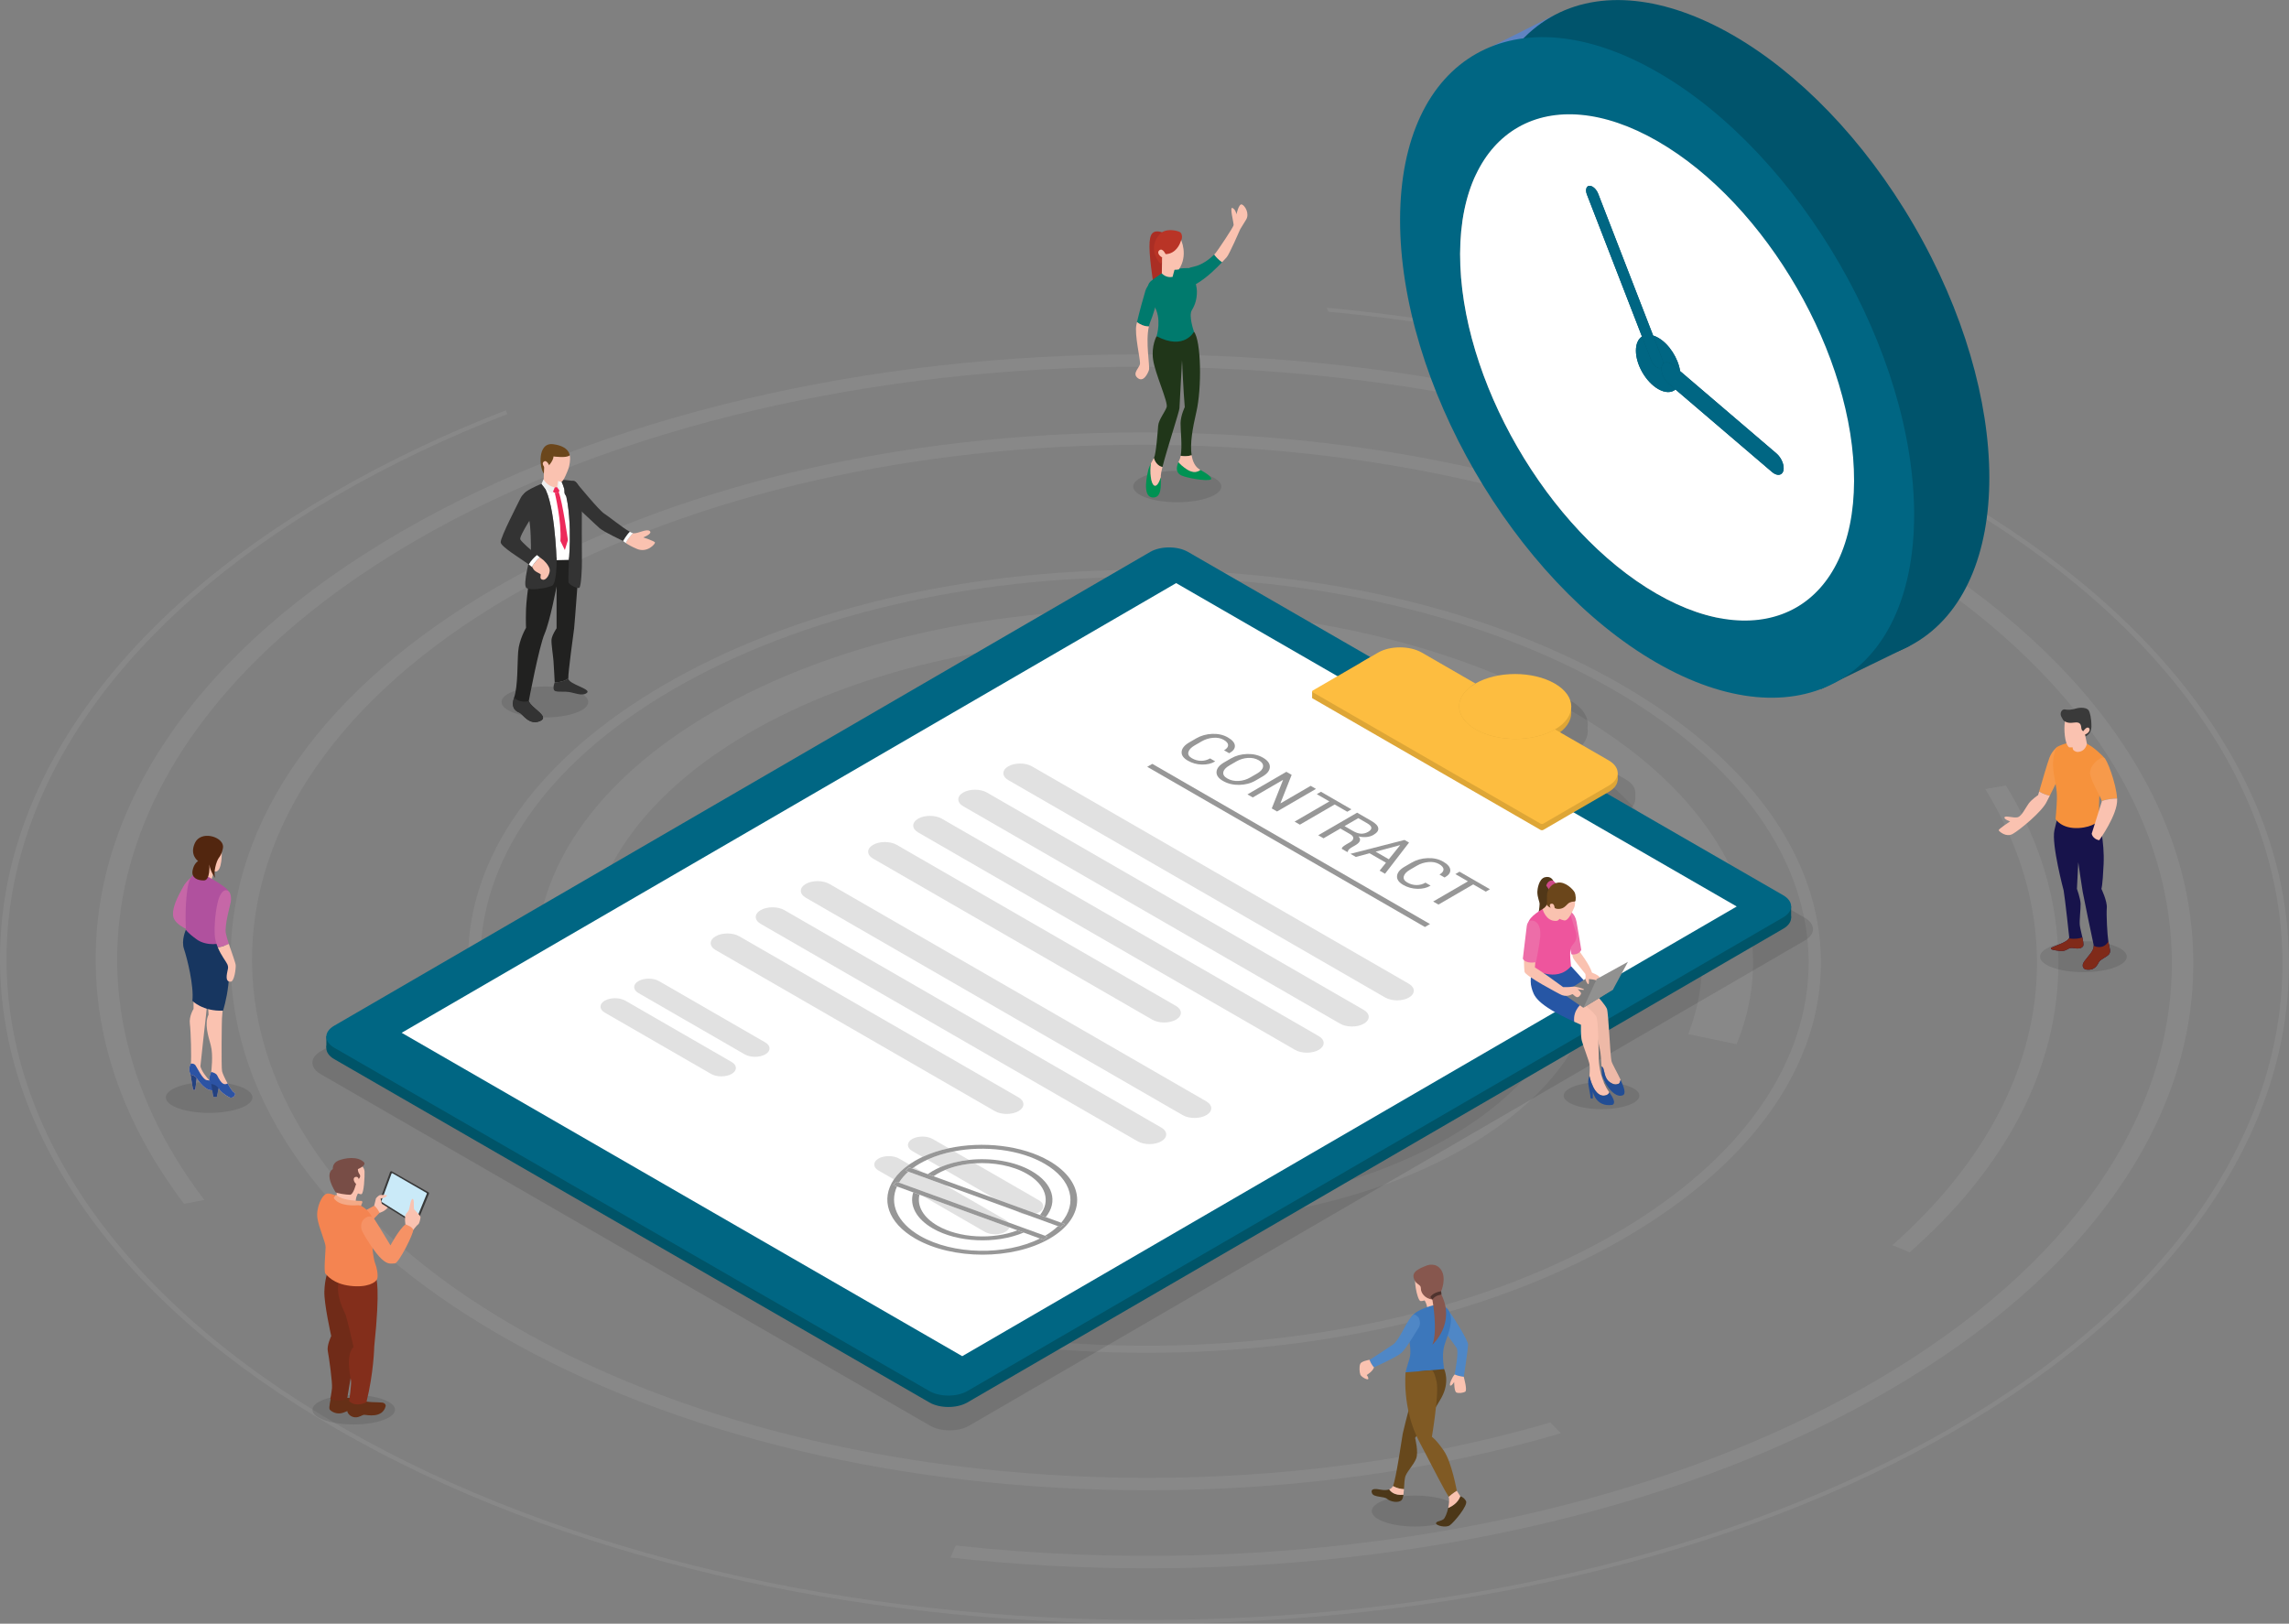 <svg width="475" height="337" viewBox="0 0 475 337" fill="none" xmlns="http://www.w3.org/2000/svg">
<rect x="0" y="0" width="475" height="337" fill="#808080" stroke="none"/>
<g clip-path="url(#clip0)">
<g opacity="0.4">
<g opacity="0.4">
<path opacity="0.4" d="M281.425 174.013C257.009 159.926 217.548 159.926 193.29 174.013C193.174 174.08 193.065 174.145 192.955 174.212C177.339 183.417 172.018 196.284 176.965 208.005C179.593 214.245 185.133 220.164 193.57 225.033C217.989 239.123 257.46 239.123 281.721 225.033C305.975 210.947 305.843 188.103 281.425 174.013Z" fill="white"/>
<path opacity="0.4" d="M292.792 167.412C262.104 149.705 212.336 149.705 181.844 167.412C181.025 167.888 180.227 168.368 179.457 168.857L181.016 169.478C181.711 169.037 182.43 168.606 183.17 168.178C212.929 150.896 261.524 150.896 291.478 168.178C321.44 185.464 321.601 213.592 291.839 230.875C262.071 248.161 213.479 248.161 183.518 230.875C172.53 224.535 165.544 216.733 162.588 208.543L160.704 208.61C163.705 217.062 170.877 225.107 182.204 231.641C212.9 249.351 262.674 249.348 293.169 231.641C323.652 213.93 323.488 185.119 292.792 167.412Z" fill="white"/>
<path opacity="0.4" d="M303.875 160.975C267.041 139.725 207.286 139.725 170.694 160.975C169.193 161.847 167.75 162.745 166.369 163.663L170.52 165.307C171.709 164.528 172.945 163.766 174.23 163.019C208.887 142.891 265.476 142.891 300.361 163.019C335.253 183.15 335.436 215.906 300.78 236.034C266.113 256.164 209.525 256.164 174.633 236.034C161.38 228.387 153.139 218.919 149.912 209.009L144.897 209.193C148.231 219.778 156.968 229.909 171.116 238.074C207.959 259.331 267.711 259.331 304.313 238.074C340.911 216.82 340.715 182.233 303.875 160.975Z" fill="white"/>
<path opacity="0.4" d="M326.544 147.809C277.124 119.298 196.97 119.298 147.869 147.809C98.762 176.327 99.023 222.723 148.443 251.237C169.241 263.238 195.479 270.187 222.555 272.086L222.294 265.89C198.027 264.004 174.578 257.674 155.908 246.902C110.633 220.782 110.395 178.274 155.383 152.147C200.362 126.027 273.797 126.027 319.072 152.147C348.405 169.073 358.84 192.866 350.325 214.632L360.363 216.73C370.18 192.779 358.882 166.469 326.544 147.809Z" fill="white"/>
<path opacity="0.4" d="M140.324 255.962C86.389 224.843 86.099 174.212 139.683 143.091C193.267 111.973 280.745 111.973 334.68 143.091C388.615 174.209 388.898 224.84 335.311 255.962C281.727 287.08 194.259 287.08 140.324 255.962ZM336.435 142.071C309.836 126.722 274.535 118.271 237.041 118.271C199.547 118.271 164.343 126.726 137.915 142.071C111.487 157.419 97.001 177.823 97.126 199.525C97.249 221.229 111.964 241.634 138.563 256.982C165.161 272.33 200.465 280.778 237.959 280.778C275.447 280.778 310.654 272.327 337.082 256.982C363.51 241.634 377.993 221.229 377.874 199.528C377.755 177.823 363.037 157.419 336.435 142.071Z" fill="white"/>
<path opacity="0.4" d="M416.26 163.022L411.964 163.762C431.081 194.906 424.676 230.138 392.692 258.433L396.283 259.914C416.489 242.145 427.275 221.319 427.149 199.522C427.075 186.896 423.346 174.595 416.26 163.022ZM364.438 118.2C329.385 99.811 284.436 89.75 236.884 89.75C186.227 89.75 138.663 101.169 102.962 121.901C67.253 142.64 47.684 170.209 47.855 199.528C48.016 228.85 67.9 256.419 103.835 277.151C139.777 297.887 187.467 309.306 238.124 309.303C268.455 309.306 297.672 305.212 323.904 297.472L321.717 295.226C252.32 315.556 165.097 308.936 106.911 275.365C34.432 233.549 34.048 165.507 106.061 123.688C175.883 83.139 288.516 81.907 361.362 119.99L364.438 118.2Z" fill="white"/>
<path opacity="0.4" d="M390.898 110.438C370.061 98.414 345.775 89.103 318.741 82.766C292.632 76.645 265.06 73.542 236.79 73.542C208.52 73.542 180.984 76.645 154.942 82.766C127.98 89.106 103.8 98.417 83.098 110.441C62.386 122.468 46.386 136.49 35.52 152.118C25.027 167.212 19.755 183.163 19.852 199.525C19.945 215.89 25.391 231.84 36.055 246.931C36.747 247.913 37.459 248.885 38.19 249.85L42.396 249.046C8.058 203.847 22.602 149.154 86.193 112.224C169.077 64.09 304.393 64.087 387.822 112.224C471.255 160.361 471.696 238.686 388.811 286.819C337.234 316.773 265.357 328.091 198.311 320.763L197.245 323.28C210.671 324.76 224.359 325.51 238.207 325.504C266.474 325.507 294.013 322.401 320.058 316.28C347.024 309.94 371.191 300.629 391.903 288.602C412.605 276.579 428.617 262.556 439.48 246.928C449.97 231.831 455.239 215.884 455.145 199.518C455.058 183.156 449.606 167.206 438.943 152.112C427.912 136.493 411.745 122.465 390.898 110.438Z" fill="white"/>
<path opacity="0.4" d="M404.885 102.314C382.144 89.193 355.652 79.033 326.151 72.12C309.697 68.261 292.702 65.503 275.334 63.862L275.646 64.689C322.628 69.191 367.745 81.904 404.006 102.826C496.423 156.148 496.913 242.908 405.104 296.223C313.288 349.545 163.399 349.545 70.982 296.223C-21.426 242.908 -21.913 156.148 69.903 102.826C80.917 96.431 92.775 90.802 105.265 85.943L104.972 85.154C92.131 90.139 80.119 95.871 69.02 102.314C46.418 115.442 28.947 130.742 17.102 147.799C5.652 164.268 -0.096 181.673 0 199.528C0.103 217.38 6.055 234.785 17.684 251.257C29.726 268.311 47.365 283.614 70.106 296.732C92.853 309.856 119.345 320.013 148.849 326.933C177.345 333.611 207.428 336.997 238.275 337C269.118 336.997 299.166 333.611 327.588 326.933C357.008 320.017 383.391 309.856 405.99 296.732C428.582 283.611 446.05 268.307 457.899 251.257C469.345 234.785 475.1 217.377 475 199.528C474.897 181.673 468.952 164.268 457.316 147.799C445.274 130.739 427.635 115.439 404.885 102.314Z" fill="white"/>
</g>
</g>
<path opacity="0.1" d="M374.544 190.501L336.947 168.809L337.449 168.516C338.67 167.808 339.295 166.881 339.34 165.948L339.349 165.938V164.448H339.346C339.32 163.489 338.68 162.533 337.42 161.806L327.092 155.846C328.931 154.439 329.71 152.714 329.43 151.037C329.762 149.052 328.606 146.995 325.968 145.47C321.298 142.776 313.752 142.776 309.111 145.47L297.714 138.895C295.15 137.417 290.97 137.417 288.422 138.895L286.767 139.857L283.582 141.707L286.767 139.857L248.014 117.502C245.792 116.218 242.162 116.218 239.953 117.502L66.48 218.243C64.267 219.527 64.28 221.625 66.505 222.913L193.032 295.911C195.258 297.192 198.884 297.196 201.096 295.911L374.573 195.167C376.779 193.887 376.766 191.785 374.544 190.501ZM274.394 147.137C274.394 147.14 274.39 147.143 274.39 147.146C274.39 147.143 274.394 147.14 274.394 147.137Z" fill="black"/>
<path d="M67.723 215.07V217.419L71.745 220.016L74.338 215.565L72.383 213.966L67.723 215.07Z" fill="#005468"/>
<path d="M371.685 188.1V190.475L360.396 197.604L362.499 189.941L371.685 188.1Z" fill="#005468"/>
<path d="M370.051 188.18L332.226 166.357L325.52 170.251L360.676 190.533L197.415 285.346L79.24 217.168L242.5 122.355L277.656 142.641L284.361 138.746L246.539 116.923C244.368 115.671 240.826 115.671 238.668 116.923L69.33 215.263C67.172 216.515 67.185 218.565 69.356 219.82L192.868 291.081C195.039 292.333 198.581 292.333 200.739 291.081L370.077 192.741C372.232 191.486 372.222 189.432 370.051 188.18Z" fill="#005468"/>
<path d="M370.077 190.375L200.736 288.715C198.578 289.97 195.035 289.967 192.865 288.715L69.356 217.454C67.185 216.199 67.169 214.152 69.33 212.897L238.671 114.557C240.829 113.302 244.372 113.302 246.539 114.557L284.365 136.378L277.659 140.272L272.403 143.323C272.242 143.416 272.246 143.564 272.403 143.658L319.678 170.936C319.839 171.03 320.1 171.03 320.261 170.936L325.52 167.885L332.226 163.991L370.051 185.815C372.219 187.073 372.232 189.123 370.077 190.375Z" fill="#006683"/>
<path d="M360.396 188.142L244.065 121.023L83.349 214.355L199.679 281.474L360.396 188.142Z" fill="white"/>
<path d="M333.81 159.109L322.683 152.688C318.155 155.318 310.786 155.318 306.229 152.688C301.672 150.059 301.646 145.795 306.174 143.165L295.047 136.745C292.545 135.3 288.464 135.3 285.978 136.745L284.361 137.684L277.656 141.579L272.4 144.63C272.242 144.723 272.242 144.874 272.403 144.968L319.678 172.243C319.839 172.336 320.1 172.336 320.261 172.243L325.517 169.192L332.223 165.298L333.839 164.358C336.326 162.916 336.313 160.554 333.81 159.109Z" fill="#DEA636"/>
<path d="M322.628 143.165C318.071 140.536 310.702 140.536 306.174 143.165C301.646 145.795 301.672 150.059 306.229 152.688C310.786 155.318 318.155 155.318 322.683 152.688C327.211 150.059 327.189 145.795 322.628 143.165Z" fill="#DEA636"/>
<path d="M322.628 141.865C318.071 139.236 310.702 139.236 306.174 141.865C301.646 144.494 301.672 148.759 306.229 151.388C310.786 154.018 318.155 154.018 322.683 151.388C327.211 148.759 327.189 144.494 322.628 141.865Z" fill="#FDBD40"/>
<path d="M272.284 144.784V143.516L273.959 143.413L273.615 144.923L273.122 145.083L272.284 144.784Z" fill="#DEA636"/>
<path d="M335.694 161.845V160.39L334.396 160.528L333.597 162.466L333.385 163.94L335.694 161.845Z" fill="#DEA636"/>
<path d="M333.81 157.809L322.683 151.388C318.155 154.017 310.786 154.017 306.229 151.388C301.672 148.759 301.646 144.494 306.174 141.865L295.047 135.444C292.545 133.999 288.464 133.999 285.978 135.444L284.361 136.384L277.656 140.278L272.4 143.329C272.242 143.423 272.242 143.574 272.403 143.667L319.678 170.943C319.839 171.036 320.1 171.036 320.261 170.943L325.517 167.892L332.223 163.998L333.839 163.058C336.326 161.616 336.313 159.251 333.81 157.809Z" fill="#FDBD40"/>
<path d="M254.79 153.046C253.873 152.515 252.797 152.273 251.57 152.315C250.343 152.36 249.232 152.669 248.237 153.245L246.8 154.079C245.805 154.655 245.277 155.298 245.206 156.01C245.138 156.721 245.563 157.339 246.481 157.87C247.386 158.391 248.369 158.662 249.435 158.684C250.494 158.703 251.399 158.491 252.143 158.041L252.162 158.015L251.106 157.406C250.53 157.741 249.911 157.909 249.248 157.905C248.584 157.902 247.95 157.725 247.338 157.374C246.723 157.02 246.481 156.595 246.607 156.1C246.732 155.604 247.164 155.144 247.898 154.716L249.344 153.876C250.072 153.454 250.865 153.203 251.721 153.129C252.578 153.055 253.312 153.194 253.927 153.548C254.539 153.898 254.845 154.269 254.852 154.652C254.858 155.038 254.578 155.392 254.011 155.72L255.067 156.328L255.112 156.315C255.93 155.858 256.311 155.331 256.253 154.735C256.198 154.14 255.711 153.577 254.79 153.046Z" fill="#979797"/>
<path d="M254.677 161.565C254.036 161.195 253.763 160.763 253.856 160.268C253.946 159.772 254.368 159.309 255.112 158.874L256.561 158.034C257.299 157.606 258.097 157.361 258.951 157.307C259.804 157.252 260.552 157.41 261.192 157.78C261.869 158.169 262.171 158.62 262.101 159.125C262.03 159.634 261.624 160.1 260.886 160.528L259.437 161.368C258.687 161.803 257.875 162.044 257.006 162.086C256.133 162.131 255.357 161.957 254.677 161.565ZM262.091 157.258C261.144 156.711 260.043 156.457 258.796 156.493C257.55 156.531 256.432 156.834 255.45 157.407L254.014 158.24C253.028 158.813 252.507 159.46 252.449 160.181C252.394 160.902 252.838 161.536 253.785 162.083C254.767 162.649 255.895 162.923 257.157 162.9C258.426 162.878 259.553 162.578 260.539 162.006L261.975 161.172C262.964 160.599 263.476 159.946 263.511 159.209C263.547 158.475 263.073 157.825 262.091 157.258Z" fill="#979797"/>
<path d="M273.083 163.734L271.982 163.1L265.763 166.714L265.714 166.701L268.037 160.821L266.935 160.187L258.861 164.876L259.963 165.51L266.194 161.893L266.243 161.906L263.908 167.789L265.009 168.423L273.083 163.734Z" fill="#979797"/>
<path d="M280.435 167.976L274.116 164.329L273.257 164.828L275.862 166.334L268.648 170.525L269.746 171.159L276.963 166.968L279.575 168.475L280.435 167.976Z" fill="#979797"/>
<path d="M279.013 171.458L281.863 169.804L283.705 170.866C284.265 171.191 284.558 171.5 284.575 171.799C284.591 172.098 284.372 172.378 283.918 172.642C283.438 172.922 282.945 173.051 282.436 173.028C281.93 173.006 281.364 172.816 280.742 172.459L279.013 171.458ZM284.565 170.367L281.621 168.671L273.554 173.357L274.652 173.991L278.149 171.96L280.191 173.138C280.623 173.389 280.835 173.662 280.826 173.965C280.816 174.267 280.594 174.544 280.156 174.799L279.418 175.227C279.158 175.378 278.929 175.536 278.726 175.7C278.523 175.864 278.43 176.028 278.449 176.182L279.583 176.836L279.715 176.758C279.702 176.607 279.769 176.456 279.914 176.308C280.056 176.16 280.256 176.012 280.507 175.867L281.267 175.426C281.744 175.149 282.046 174.86 282.175 174.56C282.304 174.261 282.214 173.939 281.914 173.598C282.513 173.733 283.074 173.775 283.599 173.72C284.124 173.669 284.594 173.521 285.006 173.283C285.753 172.848 286.088 172.385 286.011 171.886C285.937 171.384 285.454 170.879 284.565 170.367Z" fill="#979797"/>
<path d="M285.463 176.759L290.504 175.41L290.536 175.429L288.198 178.339L285.463 176.759ZM292.397 174.876L291.454 174.332L280.236 177.209L281.357 177.856L284.207 177.093L287.611 179.056L286.291 180.701L287.412 181.348L292.397 174.876Z" fill="#979797"/>
<path d="M299.489 178.834C298.572 178.303 297.496 178.062 296.269 178.104C295.042 178.149 293.931 178.458 292.935 179.034L291.499 179.868C290.504 180.444 289.976 181.087 289.905 181.799C289.837 182.51 290.262 183.128 291.18 183.659C292.085 184.18 293.068 184.45 294.134 184.473C295.193 184.492 296.098 184.28 296.842 183.829L296.861 183.804L295.805 183.195C295.229 183.53 294.61 183.697 293.947 183.694C293.283 183.691 292.649 183.514 292.037 183.163C291.422 182.809 291.18 182.384 291.306 181.889C291.431 181.393 291.863 180.933 292.597 180.505L294.043 179.665C294.771 179.243 295.564 178.992 296.42 178.918C297.277 178.844 298.011 178.982 298.626 179.336C299.238 179.687 299.544 180.057 299.551 180.44C299.557 180.827 299.277 181.181 298.71 181.509L299.766 182.117L299.811 182.104C300.629 181.647 301.01 181.119 300.952 180.524C300.897 179.929 300.41 179.365 299.489 178.834Z" fill="#979797"/>
<path d="M309.186 184.563L302.867 180.917L302.007 181.419L304.616 182.922L297.398 187.112L298.5 187.746L305.714 183.556L308.326 185.062L309.186 184.563Z" fill="#979797"/>
<path d="M292.359 204.179L214.153 159.058C212.794 158.272 210.575 158.272 209.223 159.058C207.873 159.843 207.88 161.127 209.239 161.912L287.444 207.034C288.803 207.819 291.022 207.819 292.375 207.034C293.728 206.248 293.718 204.964 292.359 204.179Z" fill="#E1E1E1"/>
<path d="M283.006 209.611L204.8 164.49C203.441 163.705 201.222 163.705 199.869 164.49C198.52 165.275 198.526 166.559 199.886 167.341L278.091 212.463C279.45 213.248 281.669 213.248 283.018 212.463C284.374 211.681 284.365 210.397 283.006 209.611Z" fill="#E1E1E1"/>
<path d="M273.654 215.041L195.448 169.92C194.089 169.134 191.87 169.134 190.518 169.92C189.165 170.705 189.175 171.989 190.534 172.774L268.739 217.895C270.098 218.681 272.317 218.681 273.67 217.895C275.019 217.11 275.013 215.826 273.654 215.041Z" fill="#E1E1E1"/>
<path d="M244.024 208.775L186.095 175.352C184.736 174.567 182.517 174.567 181.165 175.352C179.815 176.137 179.822 177.422 181.181 178.207L239.109 211.629C240.468 212.415 242.687 212.415 244.04 211.629C245.393 210.844 245.383 209.56 244.024 208.775Z" fill="#E1E1E1"/>
<path d="M250.33 228.587L172.125 183.465C170.766 182.68 168.547 182.68 167.194 183.465C165.845 184.251 165.851 185.535 167.21 186.32L245.416 231.441C246.775 232.227 248.994 232.227 250.346 231.441C251.696 230.656 251.689 229.372 250.33 228.587Z" fill="#E1E1E1"/>
<path d="M240.977 234.019L162.772 188.898C161.413 188.113 159.194 188.113 157.841 188.898C156.492 189.683 156.498 190.967 157.857 191.753L236.063 236.871C237.422 237.656 239.641 237.656 240.993 236.871C242.343 236.089 242.336 234.805 240.977 234.019Z" fill="#E1E1E1"/>
<path d="M211.348 227.753L153.42 194.331C152.061 193.545 149.842 193.545 148.489 194.331C147.14 195.116 147.146 196.4 148.505 197.185L206.434 230.608C207.793 231.393 210.012 231.393 211.364 230.608C212.717 229.819 212.707 228.538 211.348 227.753Z" fill="#E1E1E1"/>
<path d="M158.804 216.351L136.756 203.632C135.574 202.949 133.645 202.949 132.473 203.632C131.301 204.314 131.307 205.431 132.486 206.11L154.534 218.829C155.716 219.511 157.645 219.511 158.82 218.829C159.993 218.15 159.986 217.033 158.804 216.351Z" fill="#E1E1E1"/>
<path d="M151.819 220.409L129.771 207.69C128.589 207.008 126.66 207.008 125.487 207.69C124.312 208.372 124.321 209.489 125.5 210.168L147.548 222.887C148.73 223.569 150.659 223.569 151.835 222.887C153.007 222.205 153.001 221.091 151.819 220.409Z" fill="#E1E1E1"/>
<path d="M212.968 252.09L210.836 251.315L211.338 251.604C211.799 251.872 212.372 252.032 212.968 252.09ZM196.884 238.322L193.564 236.407C192.382 235.725 190.453 235.725 189.28 236.407C188.108 237.09 188.111 238.206 189.293 238.885L191.432 240.118C193.103 239.336 194.945 238.737 196.884 238.322ZM201.074 240.739L197.982 238.956C196.008 239.336 194.124 239.915 192.427 240.694L195.119 242.249C196.92 241.473 198.958 240.971 201.074 240.739ZM215.609 249.126L202.304 241.45C200.118 241.592 197.982 242.052 196.124 242.828L206.362 248.734L215.01 251.881C215.229 251.807 215.438 251.714 215.625 251.608C216.797 250.922 216.791 249.809 215.609 249.126Z" fill="#E1E1E1"/>
<path d="M209.467 254.742L191.303 248.132L204.356 255.663C205.538 256.345 207.464 256.345 208.639 255.663C209.084 255.402 209.361 255.08 209.467 254.742ZM188.688 241.679L186.578 240.462C185.396 239.78 183.467 239.78 182.295 240.462C181.119 241.145 181.126 242.261 182.308 242.941L185.499 244.781C186.253 243.678 187.316 242.628 188.688 241.679ZM191.599 243.359L189.683 242.252C189.554 242.342 189.432 242.432 189.309 242.522L191.599 243.359ZM208.623 253.181L196.076 245.943L188.498 243.185C187.699 243.89 187.065 244.64 186.588 245.412L186.82 245.547L209.254 253.712C209.106 253.519 208.897 253.339 208.623 253.181Z" fill="#E1E1E1"/>
<path d="M296.748 191.785L239.122 158.539L238.066 159.151L295.692 192.4L296.748 191.785Z" fill="#979797"/>
<path d="M197.982 238.956C204.346 237.733 211.66 238.586 216.739 241.515C222.478 244.827 223.644 249.802 220.217 253.777L220.922 254.034L220.98 254.066L220.484 254.353L220.117 254.694L219.544 254.485C218.806 255.196 217.918 255.865 216.864 256.48L217.331 256.651L216.587 257.336L215.808 257.053C208.642 260.629 197.754 260.448 190.923 256.506C186.118 253.732 184.52 249.792 186.14 246.252L185.348 245.963L186.092 245.28L186.562 245.451C186.572 245.438 186.578 245.425 186.588 245.409C187.064 244.637 187.699 243.887 188.498 243.182L187.931 242.976L188.672 242.291L189.309 242.522C189.432 242.432 189.554 242.339 189.683 242.252C190.043 241.998 190.43 241.753 190.839 241.515C191.348 241.219 191.876 240.945 192.427 240.694C194.124 239.915 196.008 239.336 197.982 238.956ZM217.721 240.942C212.082 237.688 203.879 236.816 196.884 238.319C194.948 238.734 193.103 239.336 191.432 240.115C190.884 240.369 190.356 240.646 189.85 240.939C189.441 241.177 189.055 241.422 188.691 241.673C187.319 242.622 186.256 243.671 185.502 244.778C182.707 248.885 184.192 253.754 189.94 257.072C197.65 261.52 210.156 261.52 217.815 257.072C225.47 252.631 225.431 245.393 217.721 240.942Z" fill="#979797"/>
<path d="M212.427 255.82L211.142 255.354C205.992 257.343 199.03 256.973 194.559 254.395C191.603 252.689 190.234 250.314 190.804 247.948L189.513 247.479C188.656 250.211 190.157 252.992 193.574 254.964C198.669 257.903 206.685 258.25 212.427 255.82Z" fill="#979797"/>
<path d="M214.086 243.056C210.546 241.016 205.638 240.244 201.074 240.739C198.962 240.971 196.92 241.473 195.123 242.249C194.559 242.49 194.021 242.76 193.512 243.056C193.165 243.259 192.833 243.472 192.521 243.694L193.715 244.128C193.967 243.954 194.227 243.787 194.501 243.626C195.013 243.33 195.554 243.063 196.124 242.825C197.983 242.049 200.118 241.592 202.305 241.447C206.147 241.196 210.15 241.924 213.1 243.626C217.042 245.902 218.089 249.284 215.815 252.174L217.01 252.609C219.625 249.393 218.488 245.596 214.086 243.056Z" fill="#979797"/>
<path d="M217.331 256.651L216.864 256.48L212.829 255.013L212.343 254.836L209.251 253.709L186.82 245.544L186.562 245.451L186.092 245.28L185.348 245.963L186.14 246.252L189.515 247.482L190.804 247.948L191.303 248.132L209.467 254.742L211.142 255.354L212.427 255.82L215.808 257.053L216.588 257.336L217.331 256.651Z" fill="#979797"/>
<path d="M220.977 254.067L220.923 254.034L220.217 253.777L217.01 252.609L215.815 252.174L215.006 251.881L206.359 248.734L193.712 244.128L192.517 243.694L191.599 243.359L189.309 242.526L188.668 242.294L187.928 242.976L188.498 243.182L196.076 245.943L210.839 251.315L212.968 252.091L219.544 254.485L220.117 254.694L220.485 254.353L220.977 254.067Z" fill="#979797"/>
<g opacity="0.1">
<g opacity="0.1">
<g opacity="0.1">
<path opacity="0.1" d="M398.999 153.029L312.024 102.849C308.516 100.824 302.79 100.824 299.306 102.849L298.256 103.457C294.771 105.481 294.79 108.793 298.297 110.817L385.272 160.998C388.78 163.022 394.506 163.022 397.99 160.998L399.04 160.39C402.525 158.365 402.506 155.054 398.999 153.029Z" fill="black"/>
</g>
</g>
</g>
<path d="M377.929 142.994L396.254 134.07V114.49L380.123 121.097L375.968 138.086L377.929 142.994Z" fill="#00546C"/>
<path d="M309.643 9.594L322.429 3.196L338.123 7.705L329.662 15.641L316.319 18.605L309.643 9.594Z" fill="#5F83C2"/>
<path d="M397.254 133.531C418.049 121.456 417.995 82.584 397.134 46.707C376.272 10.831 342.504 -8.463 321.709 3.612C300.914 15.687 300.968 54.559 321.829 90.435C342.691 126.311 376.459 145.606 397.254 133.531Z" fill="#00546C"/>
<path d="M343.74 123.198C321.164 110.174 302.922 78.599 302.996 52.675C303.07 26.751 321.431 16.294 344.007 29.322C366.583 42.347 384.825 73.919 384.751 99.843C384.673 125.767 366.313 136.223 343.74 123.198ZM344.046 15.017C314.59 -1.979 290.633 11.666 290.536 45.488C290.439 79.313 314.243 120.511 343.698 137.504C373.153 154.5 397.111 140.854 397.208 107.033C397.305 73.208 373.501 32.01 344.046 15.017Z" fill="#006683"/>
<path d="M340.732 69.848L329.312 40.381C328.945 39.438 329.17 38.62 329.808 38.566C330.017 38.546 330.246 38.614 330.475 38.746C330.938 39.013 331.389 39.55 331.634 40.184L343.048 69.639C343.392 69.745 343.75 69.899 344.12 70.115C346.371 71.415 348.242 74.344 348.652 77.028L368.648 94.121C369.692 95.015 370.339 96.609 370.084 97.664C369.865 98.565 369.057 98.794 368.175 98.285C368.023 98.198 367.872 98.089 367.717 97.96L347.692 80.845C346.842 81.559 345.54 81.579 344.088 80.742C341.534 79.268 339.47 75.696 339.476 72.76C339.483 71.354 339.956 70.353 340.732 69.848ZM344.004 29.322C321.428 16.298 303.067 26.754 302.993 52.675C302.919 78.599 321.161 110.171 343.737 123.199C366.313 136.223 384.674 125.767 384.748 99.843C384.822 73.922 366.58 42.347 344.004 29.322Z" fill="white"/>
<path d="M340.732 69.848C339.959 70.353 339.482 71.354 339.479 72.754C339.469 75.689 341.537 79.261 344.091 80.736C345.543 81.572 346.841 81.553 347.695 80.838L346.268 79.619C345.292 78.782 344.664 77.334 344.796 76.288C344.706 76.349 344.597 76.388 344.474 76.4C344.265 76.42 344.036 76.352 343.808 76.22C343.344 75.953 342.893 75.415 342.648 74.781L340.732 69.848ZM344.12 70.112C343.75 69.899 343.392 69.742 343.047 69.635L344.964 74.585C345.089 74.907 345.144 75.213 345.141 75.48C345.508 75.107 346.104 75.091 346.738 75.457C346.89 75.544 347.041 75.654 347.196 75.782L348.651 77.025C348.242 74.341 346.371 71.412 344.12 70.112Z" fill="#006683"/>
<path d="M330.471 38.742C330.246 38.611 330.014 38.546 329.804 38.562C329.167 38.617 328.945 39.434 329.308 40.377L340.729 69.845L342.642 74.782C342.886 75.416 343.337 75.953 343.801 76.22C344.027 76.352 344.258 76.416 344.468 76.4C344.59 76.391 344.696 76.352 344.79 76.288C344.799 76.214 344.812 76.143 344.828 76.075C344.89 75.821 344.996 75.622 345.141 75.477C345.147 75.21 345.089 74.904 344.964 74.582L343.048 69.632L331.634 40.178C331.386 39.547 330.935 39.01 330.471 38.742Z" fill="#006683"/>
<path d="M346.738 75.457C346.104 75.091 345.508 75.107 345.141 75.48C344.999 75.625 344.89 75.824 344.829 76.079C344.812 76.146 344.8 76.217 344.79 76.291C344.658 77.34 345.286 78.788 346.262 79.622L347.688 80.842L367.714 97.957C367.865 98.089 368.02 98.195 368.171 98.282C369.054 98.791 369.862 98.562 370.081 97.661C370.335 96.605 369.691 95.012 368.645 94.118L348.648 77.025L347.193 75.783C347.041 75.654 346.89 75.544 346.738 75.457Z" fill="#006683"/>
<path opacity="0.1" d="M43.401 230.978C48.365 230.978 52.389 229.543 52.389 227.772C52.389 226.002 48.365 224.567 43.401 224.567C38.437 224.567 34.412 226.002 34.412 227.772C34.412 229.543 38.437 230.978 43.401 230.978Z" fill="black"/>
<path d="M43.671 174.718C44.812 174.959 45.932 174.985 46.006 176.588C46.08 178.191 45.861 181.592 44.28 180.769C42.699 179.945 41.337 178.941 41.266 177.122C41.192 175.304 42.519 174.477 43.671 174.718Z" fill="#FAC2B0"/>
<path d="M43.771 182.982L44.737 179.719L41.79 178.831L41.066 182.982H43.771Z" fill="#FAC2B0"/>
<path d="M40.557 181.834C40.096 181.47 38.525 183.034 38.042 184.003C37.555 184.972 35.71 187.833 35.919 190.024C36.129 192.216 40.212 193.439 40.212 193.439L41.365 191.341L40.557 181.834Z" fill="#C667A7"/>
<path d="M47.539 227.718C46.638 227.254 45.62 226.427 45.343 225.809L44.973 227.654H44.293L43.833 224.976C43.833 224.976 43.002 224.084 43.833 222.488V222.485C43.833 222.485 44.293 218.977 43.739 216.949C43.185 214.919 42.386 212.489 43.279 210.583L43.095 207.722L46.232 209.293C46.203 209.386 46.087 211.227 46.058 211.411C46.026 211.594 45.894 221.471 46.081 222.334C46.177 222.781 46.68 223.875 47.227 224.863C47.733 225.777 48.277 226.601 48.573 226.733C49.192 227.01 48.441 228.178 47.539 227.718Z" fill="#FAC2B0"/>
<path d="M43.468 226.212C42.154 225.896 40.821 223.772 40.821 223.772L40.531 226.212H40.061L39.536 223.013C38.93 221.7 39.613 220.757 39.613 220.757C39.742 219.498 39.613 214.149 39.404 212.524C39.194 210.899 40.164 209.402 40.164 209.402V207.017L43.024 206.728C43.024 206.728 42.917 209.508 42.763 210.583C42.608 211.658 41.59 221.317 41.59 221.317C41.822 222.266 42.689 223.389 43.465 224.255C44.106 224.966 44.689 225.507 44.808 225.636C45.069 225.922 44.782 226.524 43.468 226.212Z" fill="#FAC2B0"/>
<path d="M43.468 226.212C42.154 225.896 40.821 223.772 40.821 223.772C40.821 223.772 40.576 223.264 39.536 223.013C38.93 221.7 39.613 220.757 39.613 220.757C39.613 220.757 40.215 220.638 40.563 221.101C40.908 221.568 42.012 224.007 42.885 224.175C43.066 224.21 43.265 224.236 43.468 224.252C44.109 224.963 44.692 225.504 44.811 225.632C45.069 225.922 44.782 226.524 43.468 226.212Z" fill="#2C53A4"/>
<path d="M40.818 223.772L40.528 226.212H40.058L39.533 223.012C40.573 223.263 40.818 223.772 40.818 223.772Z" fill="#234180"/>
<path d="M47.539 227.718C46.637 227.254 45.62 226.427 45.343 225.809L44.972 227.653H44.293L43.832 224.976C43.832 224.976 43.001 224.084 43.832 222.488C44.235 222.571 44.84 222.755 45.082 223.222C45.397 223.83 45.951 225.03 46.711 225.03C46.892 225.03 47.066 224.963 47.223 224.86C47.729 225.774 48.273 226.598 48.57 226.73C49.191 227.01 48.441 228.178 47.539 227.718Z" fill="#2C53A4"/>
<path d="M45.346 225.809L44.976 227.653H44.296L43.836 224.976C43.836 224.979 44.786 225.079 45.346 225.809Z" fill="#234180"/>
<path d="M38.579 192.963C38.579 192.963 37.562 195.148 38.183 196.97C38.805 198.791 40.276 204.607 39.919 207.716C39.919 207.716 42.038 209.936 46.289 209.759C46.289 209.759 49.275 200.446 46.019 195.399L38.579 192.963Z" fill="#173660"/>
<path d="M42.564 181.692C43.623 182.095 46.747 184.038 47.217 184.689C47.688 185.335 46.837 187.997 46.525 189.407C46.212 190.816 45.871 194.817 46.019 195.399C46.167 195.982 42.853 196.452 40.818 194.974C38.783 193.497 38.58 192.963 38.58 192.963C38.58 192.963 38.358 189.384 38.737 185.741C39.117 182.098 39.746 180.621 42.564 181.692Z" fill="#B0519E"/>
<path d="M47.874 187.254C47.713 188.061 46.583 192.052 46.859 193.665C46.95 194.196 47.198 195.013 47.491 195.901C46.422 196.426 45.665 196.58 45.188 196.609C44.847 195.782 44.589 194.859 44.55 193.874C44.434 190.829 45.014 187.344 45.52 186.169C46.029 184.994 46.644 184.534 47.307 184.878C47.903 185.191 48.035 186.446 47.874 187.254Z" fill="#C667A7"/>
<path d="M47.864 203.748C47.088 203.77 46.927 203.194 47.088 202.132C47.249 201.073 47.481 200.909 47.182 200.149C46.975 199.634 45.9 198.337 45.185 196.612C45.665 196.583 46.418 196.429 47.487 195.904C48.087 197.726 48.882 199.831 48.911 200.314C48.959 201.025 48.637 203.725 47.864 203.748Z" fill="#FAC2B0"/>
<path d="M46.28 175.564C46.351 176.121 45.994 177.322 45.44 178.01C44.883 178.702 44.193 181.238 44.689 182.242C44.689 182.242 43.639 180.981 43.443 179.407C43.443 179.407 43.684 182.738 42.303 182.738C40.921 182.738 39.691 182.181 39.958 180.682C40.229 179.182 41.114 178.715 41.114 178.715C41.114 178.715 39.253 177.454 40.467 174.918C41.684 172.385 46.026 173.556 46.28 175.564Z" fill="#52260F"/>
<path opacity="0.1" d="M432.34 201.771C437.311 201.771 441.341 200.333 441.341 198.559C441.341 196.785 437.311 195.347 432.34 195.347C427.369 195.347 423.338 196.785 423.338 198.559C423.338 200.333 427.369 201.771 432.34 201.771Z" fill="black"/>
<path d="M427.516 197.368C428.956 197.526 429.075 196.57 430.196 196.77C431.313 196.972 431.954 196.85 432.273 196.371C432.424 196.139 432.305 195.395 432.125 194.559C431.928 193.645 431.658 192.624 431.593 192.058C431.471 190.98 431.793 188.663 431.751 187.546C431.709 186.429 430.991 184.472 430.991 184.472L431.271 178.963C431.271 178.963 431.99 183.954 432.189 185.087C432.386 186.22 434.151 194.736 434.431 195.975C434.453 196.081 434.466 196.187 434.473 196.29C434.502 197.388 433.394 198.321 432.553 199.489C431.635 200.767 432.753 201.208 432.753 201.208C434.791 201.565 435.271 200.168 435.574 199.65C435.874 199.132 436.949 198.733 437.548 198.173C438.147 197.613 437.787 196.815 437.548 195.614C437.539 195.556 437.526 195.495 437.516 195.424C437.287 194.002 437.075 189.834 437.191 188.463C437.31 187.025 436.067 184.469 436.067 184.469C436.067 184.469 436.311 184.109 436.53 179.355C436.749 174.602 435.574 170.299 435.574 170.299C429.481 172.307 427.146 169.488 427.146 169.488C427.146 169.488 426.956 169.41 426.318 172.333C425.68 175.255 428.238 184.826 428.238 184.826C428.556 186.703 429.397 194.572 429.397 194.572C429.391 194.633 429.368 194.697 429.336 194.758C428.866 195.643 426.015 196.429 425.68 196.728C425.317 197.046 426.077 197.207 427.516 197.368Z" fill="#17134B"/>
<path d="M427.516 197.368C428.956 197.526 429.075 196.57 430.196 196.77C431.313 196.973 431.954 196.85 432.273 196.371C432.424 196.139 432.305 195.396 432.125 194.559C431.532 194.765 430.556 194.971 429.336 194.762C428.866 195.647 426.015 196.432 425.68 196.731C425.317 197.047 426.077 197.208 427.516 197.368Z" fill="#802A19"/>
<path d="M432.75 201.201C434.788 201.559 435.268 200.162 435.571 199.644C435.871 199.126 436.946 198.726 437.545 198.166C438.144 197.606 437.784 196.808 437.545 195.608C437.536 195.55 437.523 195.489 437.513 195.418C437.201 195.946 436.644 196.525 435.71 196.56C435.207 196.58 434.798 196.461 434.47 196.284C434.499 197.381 433.391 198.314 432.55 199.483C431.632 200.764 432.75 201.201 432.75 201.201Z" fill="#802A19"/>
<path d="M423.149 164.294C424.058 164.822 424.827 165.05 425.362 165.15C426.322 163.257 428.106 159.64 428.399 158.346C428.802 156.563 428.589 155.366 426.773 155.125C426.773 155.125 425.816 155.9 425.301 157.226C424.895 158.275 423.649 162.553 423.149 164.294Z" fill="#F79A4B"/>
<path d="M414.763 172.333C414.872 172.578 416.279 173.843 417.651 173.09C419.023 172.333 423.828 168.426 424.753 166.334C424.753 166.334 424.997 165.864 425.361 165.147C424.827 165.047 424.057 164.818 423.149 164.291C423.017 164.751 422.933 165.031 422.933 165.031C422.933 165.031 421.629 165.887 420.975 166.778C420.324 167.67 419.535 169.417 418.676 169.623C417.819 169.829 416.17 169.211 415.967 169.623C415.761 170.032 417.133 170.479 417.133 170.479C417.133 170.479 414.65 172.092 414.763 172.333Z" fill="#FAC2B0"/>
<path d="M431.967 153.914C430.66 153.486 427.017 154.754 426.772 155.125C426.528 155.495 425.838 157.377 426.08 159.653C426.325 161.928 426.908 163.676 426.84 165.79C426.772 167.905 426.556 169.974 426.556 169.974C426.556 169.974 427.729 172.069 431.391 171.854C434.44 171.673 435.568 170.299 435.568 170.299C435.568 170.299 435.445 164.487 436.041 161.481C436.637 158.475 437.184 157.664 436.238 156.811C435.291 155.961 434.028 154.587 431.967 153.914Z" fill="#F6923C"/>
<path d="M433.745 160.76C434.047 162.382 435.928 165.372 436.137 166.25C437.255 165.858 438.427 165.745 439.329 165.732C439.145 162.53 437.116 157.281 436.588 157.229C435.554 157.126 433.429 159.07 433.745 160.76Z" fill="#F79A4B"/>
<path d="M434.06 173.025C434.06 173.025 434.196 174.106 435.616 174.399C435.616 174.399 439.452 169.098 439.339 165.922C439.336 165.861 439.332 165.796 439.329 165.732C438.427 165.745 437.258 165.858 436.138 166.25C436.147 166.286 436.154 166.321 436.157 166.35L434.06 173.025Z" fill="#FAC2B0"/>
<path d="M433.483 147.532C433.12 146.782 431.619 146.795 430.801 147.053C429.986 147.31 429.116 147.378 428.521 147.246C427.925 147.117 427.352 147.899 427.741 148.726C428.131 149.553 428.572 150.004 429.31 149.821C430.047 149.64 430.566 153.097 431.564 153.097C432.562 153.097 433.999 152.579 433.999 150.741C434.002 148.907 433.667 147.909 433.483 147.532Z" fill="#3A3A3A"/>
<path d="M430.785 148.495C429.307 148.495 428.611 148.923 428.46 150.04C428.308 151.156 428.37 154.323 429.365 155.108C429.365 155.108 432.112 155.469 432.595 152.875C433.078 150.281 432.898 148.617 430.634 148.453L430.785 148.495Z" fill="#FAC2B0"/>
<path d="M432.337 151.726C432.337 151.726 431.954 151.764 431.89 150.995C431.825 150.226 431.5 149.824 430.489 149.965C429.477 150.107 428.778 150.03 428.273 149.524C427.767 149.019 428.144 147.983 429.687 147.918C431.229 147.854 432.759 148.099 433.12 149.473C433.484 150.844 433.474 151.436 432.978 151.723C432.485 152.012 432.337 151.726 432.337 151.726Z" fill="#3A3A3A"/>
<path d="M432.676 152.424L433.065 154.371C433.065 154.371 432.795 156.064 431.059 156.064C431.059 156.064 430.109 155.929 430.109 155.266L429.825 153.425L432.676 152.424Z" fill="#FAC2B0"/>
<path d="M432.337 151.726C432.337 151.726 433.071 150.619 433.509 151.134C433.947 151.649 433.039 152.524 432.401 152.447L432.337 151.726Z" fill="#FAC2B0"/>
<path opacity="0.1" d="M293.666 316.831C298.638 316.831 302.668 315.392 302.668 313.619C302.668 311.845 298.638 310.407 293.666 310.407C288.695 310.407 284.665 311.845 284.665 313.619C284.665 315.392 288.695 316.831 293.666 316.831Z" fill="black"/>
<path d="M302.291 279.797C302.761 280.569 301.924 284.898 301.849 285.271C302.471 285.555 303.199 285.693 303.766 285.757C303.853 285.184 304.632 279.958 304.651 279.089C304.674 278.168 301.463 273.17 301.102 272.704C300.742 272.234 300.155 272.234 299.743 272.704C299.276 273.235 298.722 274.426 298.954 275.04C299.186 275.655 301.801 278.989 302.291 279.797Z" fill="#4F87C6"/>
<path d="M300.951 287.569C301.247 287.717 301.759 286.826 301.759 286.826C301.759 286.826 301.759 288.757 302.194 288.992C302.632 289.224 303.566 289.121 304.055 288.844C304.545 288.567 303.756 285.806 303.756 285.806C303.756 285.806 303.759 285.79 303.762 285.754C303.195 285.69 302.468 285.552 301.846 285.268C301.843 285.284 301.843 285.294 301.843 285.294C301.311 285.893 300.654 287.421 300.951 287.569Z" fill="#FAC2B0"/>
<path d="M295.66 263.486C294.652 263.856 292.99 263.573 293.927 268.047C293.927 268.047 294.333 269.955 294.777 270.026C295.219 270.097 296.352 269.778 297.006 268.842C297.66 267.905 295.66 263.486 295.66 263.486Z" fill="#FAC2B0"/>
<path d="M296.256 271.722C296.256 271.722 295.972 269.913 295.248 269.54L298.211 268.443L298.584 271.088L296.256 271.722Z" fill="#FAC2B0"/>
<path d="M297.686 270.879C296.587 271.059 294.372 271.857 293.412 272.713C292.452 273.573 291.853 275.307 292.233 277.122C292.613 278.938 292.871 280.814 292.472 282.03C292.072 283.247 291.673 284.824 291.673 284.824C291.673 284.824 296.784 286.658 299.679 284.145C299.679 284.145 299.141 281.351 299.679 279.417C300.217 277.483 301.557 274.866 300.938 272.671C300.32 270.48 297.686 270.879 297.686 270.879Z" fill="#3C77BB"/>
<path d="M284.188 282.224C284.62 283.369 285.125 283.788 285.125 283.788C285.125 283.788 289.718 281.734 290.778 280.814C291.837 279.897 293.892 276.305 294.391 275.565C294.89 274.825 294.594 273.605 294.253 273.312C293.56 272.71 293.386 272.53 292.452 273.859C291.518 275.188 290.201 278.281 289.103 279.037C288.005 279.797 284.272 282.211 284.272 282.211C284.272 282.211 284.24 282.217 284.188 282.224Z" fill="#4F87C6"/>
<path d="M282.291 285.303C282.471 285.783 283.83 286.52 283.93 286.201C284.03 285.883 283.611 285.384 283.611 285.384C283.611 285.384 284.89 284.624 285.128 283.788C285.128 283.788 284.623 283.369 284.191 282.223C283.856 282.285 282.536 282.542 282.291 283.028C282.011 283.588 282.111 284.827 282.291 285.303Z" fill="#FAC2B0"/>
<path d="M289.05 308.431C289.958 308.917 290.764 309.055 291.34 309.071C291.411 308.006 291.446 306.867 291.675 306.31C292.113 305.232 293.295 304.112 293.859 302.753C294.422 301.395 293.649 298.447 293.649 298.447C293.649 298.447 297.231 293.488 299.102 290.118C300.976 286.749 299.678 284.151 299.678 284.151L294.416 284.618C294.416 284.618 291.279 296.484 291.092 297.543C290.905 298.602 289.688 307.011 289.079 308.373C289.07 308.389 289.063 308.411 289.05 308.431Z" fill="#67481C"/>
<path d="M284.726 309.959C285.103 310.803 287.209 310.523 287.866 311.102C288.523 311.684 290.208 312.019 290.865 311.334C291.052 311.141 291.161 310.738 291.235 310.236C289.361 310.413 288.575 309.573 288.292 309.119C287.467 309.438 286.34 309.135 285.808 309.071C285.052 308.978 284.353 309.119 284.726 309.959Z" fill="#4C3718"/>
<path d="M288.288 309.119C288.571 309.573 289.357 310.413 291.231 310.236C291.283 309.882 291.315 309.483 291.341 309.071C290.764 309.055 289.959 308.917 289.051 308.431C288.877 308.785 288.603 308.997 288.288 309.119Z" fill="#FAC2B0"/>
<path d="M297.998 316.158C297.959 316.605 300.017 317.172 300.877 316.563C301.737 315.955 304.703 312.399 304.217 311.536C303.727 310.674 303.038 310.555 303.038 310.555C302.523 311.935 301.289 312.656 300.52 312.985C300.278 314.069 299.859 315.118 299.502 315.347C298.813 315.794 298.04 315.71 297.998 316.158Z" fill="#4C3718"/>
<path d="M294.423 299.023C297.917 305.763 299.907 309.58 300.519 310.474C300.558 310.532 300.59 310.597 300.616 310.677C301.469 309.918 302.307 309.412 302.307 309.412C302.307 309.412 301.25 303.449 299.585 301.054C297.92 298.66 297.138 298.212 297.138 298.212C297.138 298.212 298.651 289.236 298.12 286.803C297.592 284.367 297.138 284.409 297.138 284.409L291.675 284.827C291.675 284.827 290.928 292.281 294.423 299.023Z" fill="#805A24"/>
<path d="M300.519 312.985C301.289 312.656 302.523 311.936 303.038 310.555L302.307 309.412C302.307 309.412 301.469 309.918 300.616 310.677C300.793 311.182 300.716 312.096 300.519 312.985Z" fill="#FAC2B0"/>
<path d="M293.395 265.359C293.824 266.698 294.88 266.495 294.851 267.406C294.822 268.317 295.682 269.524 297.237 269.727C297.237 269.727 298.416 276.192 297.241 279.086C297.357 278.986 302.081 274.693 299.115 268.7L299.06 267.995C299.06 267.995 300.184 265.424 299.115 263.657C298.043 261.89 296.113 262.64 296.113 262.64C294.181 263.39 292.967 264.021 293.395 265.359Z" fill="#87574E"/>
<path d="M296.816 269.215L297.234 269.727C297.856 268.78 299.112 268.7 299.112 268.7L299.057 267.995C297.231 268.282 296.816 269.215 296.816 269.215Z" fill="#4F332E"/>
<path opacity="0.1" d="M113.072 148.91C118.043 148.91 122.073 147.472 122.073 145.698C122.073 143.924 118.043 142.486 113.072 142.486C108.1 142.486 104.07 143.924 104.07 145.698C104.07 147.472 108.1 148.91 113.072 148.91Z" fill="black"/>
<path d="M119.139 130.427C119.023 131.348 117.87 139.606 117.931 140.816C116.756 141.685 115.11 141.621 115.11 141.621C115.11 141.621 114.936 138.222 114.849 137.102C114.762 135.979 114.389 133.678 114.444 132.78C114.501 131.882 115.5 130.398 115.5 130.398V121.709C115.5 121.709 114.157 128.876 113.004 131.554C111.851 134.228 109.725 145.512 109.725 145.512C110.266 147.031 114.25 148.759 112.018 149.67C109.787 150.584 108.473 148.228 107.857 147.945C107.242 147.661 105.89 147.163 106.692 144.762C107.493 142.358 107.336 137.749 107.529 135.242C107.722 132.735 109.159 130.305 109.159 130.305C109.159 130.305 109.081 129.014 109.159 126.43C109.236 123.849 110.431 115.684 110.431 115.684H120.263C120.263 115.684 119.255 129.503 119.139 130.427Z" fill="#212120"/>
<path d="M112.022 149.666C109.79 150.58 108.476 148.225 107.861 147.941C107.246 147.658 105.893 147.159 106.695 144.758C106.695 144.758 107.69 146.017 109.732 145.508C110.267 147.024 114.254 148.756 112.022 149.666Z" fill="#333333"/>
<path d="M121.819 143.777C120.923 144.581 119.255 143.806 118.131 143.635C117.007 143.462 116.202 143.664 115.32 143.462C114.434 143.262 115.11 141.621 115.11 141.621C115.11 141.621 116.759 141.685 117.932 140.816C117.989 142.023 122.711 142.972 121.819 143.777Z" fill="#333333"/>
<path d="M118.064 116.199L115.503 116.263C115.503 116.263 115.104 102.743 112.383 100.397C113.101 100.091 113.706 99.859 113.951 99.766C114.431 99.582 115.365 99.54 116.331 99.576C119.104 104.867 118.064 116.199 118.064 116.199Z" fill="white"/>
<path d="M109.729 117.151C107.919 115.842 103.899 113.444 103.899 112.533C103.899 111.381 107.519 104.442 107.967 103.496C108.415 102.556 109.403 101.542 110.676 102.202C111.703 102.733 112.173 104.172 111.523 105.404C111.239 105.939 107.664 111.262 107.967 111.944C108.192 112.443 110.173 114.178 111.423 115.201C110.927 115.623 110.199 116.318 109.729 117.151Z" fill="#333333"/>
<path d="M129.323 112.279C129.323 112.279 125.342 110.432 124.441 109.637C123.542 108.842 118.173 103.834 117.378 102.833C116.582 101.832 117.713 100.419 117.713 100.419C118.254 99.904 119.036 99.56 119.442 100.007C119.845 100.455 124.289 105.913 125.394 106.605C126.305 107.178 129.194 109.534 130.708 110.38C130.003 111.046 129.323 112.279 129.323 112.279Z" fill="#333333"/>
<path d="M135.921 112.613C135.947 112.919 134.301 114.821 132.169 113.923C131.042 113.45 130.311 113.016 129.873 112.713C130.098 112.04 131.007 111.02 131.338 110.666C131.38 110.679 131.419 110.685 131.454 110.689C132.404 110.766 134.227 109.662 134.846 110.228C135.461 110.792 133.483 111.538 133.483 111.538C133.483 111.538 135.896 112.304 135.921 112.613Z" fill="#FAC2B0"/>
<path d="M131.339 110.666C131.011 111.02 130.099 112.041 129.874 112.713C129.532 112.482 129.368 112.324 129.329 112.288L129.323 112.279C129.323 112.279 130.003 111.046 130.708 110.38C130.962 110.525 131.178 110.625 131.339 110.666Z" fill="white"/>
<path d="M114.575 121.554C113.606 122.027 110.16 122.655 109.258 122.04C108.353 121.425 110.121 115.381 110.163 114.499C110.208 113.617 110.163 109.038 109.754 107.683C109.345 106.328 108.269 103.361 108.743 102.479C109.058 101.89 110.946 101.005 112.382 100.4C115.104 102.746 115.503 116.266 115.503 116.266C115.503 116.266 115.545 121.081 114.575 121.554Z" fill="#333333"/>
<path d="M120.196 122.005C119.764 122.22 118.022 121.338 117.958 120.82C117.893 120.305 118.064 116.196 118.064 116.196C118.064 116.196 119.104 104.867 116.334 99.573C117.735 99.621 119.201 99.83 119.442 100.004C119.851 100.3 120.798 101.697 120.753 103.654C120.711 105.61 120.737 115.484 120.756 116.604C120.776 117.724 120.624 121.789 120.196 122.005Z" fill="#333333"/>
<path d="M115.606 101.114L116.215 101.993C116.215 101.993 116.292 100.506 115.912 99.476L115.606 101.114Z" fill="#EFEFEF"/>
<path d="M115.132 102.299C115.132 102.299 116.578 108.307 116.289 112.279L117.216 114.162L117.85 112.111C117.85 112.111 116.733 104.127 115.954 102.186L115.132 102.299Z" fill="#ED2A5B"/>
<path d="M116.266 93.258C117.39 93.38 118.073 93.767 118.25 94.607C118.424 95.447 118.144 96.641 118.022 97.078C117.899 97.516 116.933 99.972 116.495 100.007C116.057 100.042 113.655 98.974 113.619 97.429C113.584 95.888 113.619 93.641 114.076 93.503C114.531 93.361 116.266 93.258 116.266 93.258Z" fill="#FAC2B0"/>
<path d="M113.742 96.805C113.742 96.805 114.859 95.595 114.859 94.732C114.859 94.732 117.626 95.131 118.222 94.494C118.222 94.494 118.154 92.621 114.792 92.196C111.429 91.771 111.932 97.246 112.879 98.321L113.742 96.805Z" fill="#6B461B"/>
<path d="M112.946 96.383L112.789 100.007C112.789 100.007 112.863 101.806 115.555 101.481L116.109 98.234L112.946 96.383Z" fill="#FAC2B0"/>
<path d="M114.051 96.766C114.051 96.766 113.475 95.27 112.821 95.836C112.164 96.403 113.462 97.568 113.874 97.6L114.051 96.766Z" fill="#FAC2B0"/>
<path d="M112.792 99.476L112.383 100.397C112.383 100.397 113.22 101.896 114.605 102.373L115.136 101.169C115.133 101.166 113.471 100.86 112.792 99.476Z" fill="#EFEFEF"/>
<path d="M115.133 101.166L115.606 101.114L116.089 101.813L115.957 102.189L115.133 102.299L114.74 102.061L115.133 101.166Z" fill="#ED2A5B"/>
<path d="M112.636 120.325C111.815 120.183 112.321 119.337 112.173 119.169C112.025 119.005 110.801 118.606 110.591 117.924C110.572 117.859 110.501 117.776 110.385 117.67C110.385 117.67 110.952 116.598 112.025 115.684C112.189 115.813 112.311 115.903 112.382 115.948C112.901 116.276 113.886 117.312 114.054 118.136C114.215 118.957 113.458 120.466 112.636 120.325Z" fill="#FAC2B0"/>
<path d="M112.022 115.684C110.953 116.598 110.383 117.669 110.383 117.669H110.379C110.228 117.528 110.003 117.354 109.726 117.151C110.196 116.318 110.924 115.622 111.423 115.204C111.655 115.391 111.858 115.555 112.022 115.684Z" fill="white"/>
<path opacity="0.1" d="M332.342 230.205C336.683 230.205 340.203 228.95 340.203 227.402C340.203 225.854 336.683 224.599 332.342 224.599C328 224.599 324.48 225.854 324.48 227.402C324.48 228.95 328 230.205 332.342 230.205Z" fill="black"/>
<path d="M336.309 224.129C336.2 224.538 336.068 224.869 335.913 224.924C335.482 225.069 335.066 225.291 334.042 224.589C333.018 223.888 332.954 222.385 332.747 221.825C332.644 221.548 332.483 221.39 332.348 221.3C332.277 220.019 332.158 218.439 331.997 217.821C331.707 216.717 330.796 211.297 330.796 211.297L327.572 208.198L331.543 206.808C331.543 206.808 333.111 208.575 333.453 209.353C333.791 210.132 334.129 219.086 334.406 220.225C334.545 220.814 335.562 222.529 336.309 224.129Z" fill="#EEB9A7"/>
<path d="M336.802 227.296C335.446 227.972 333.414 225.986 332.428 223.147C332.428 223.147 332.4 222.317 332.342 221.297C332.48 221.387 332.638 221.548 332.741 221.821C332.95 222.381 333.015 223.884 334.036 224.586C335.06 225.288 335.475 225.065 335.907 224.921C336.061 224.869 336.197 224.534 336.303 224.126C336.992 225.6 337.449 226.971 336.802 227.296Z" fill="#224D94"/>
<path d="M317.972 200.97C317.972 200.97 317.344 203.409 317.827 205.015C318.313 206.618 318.552 208.385 326.848 212.144C326.848 212.144 326.201 208.446 331.772 206.972C331.772 206.972 326.932 201.491 326.014 200.538L317.972 200.97Z" fill="#2656A5"/>
<path d="M333.94 226.691C333.853 227.138 333.312 227.306 333.312 227.306C330.787 228.139 329.837 223.302 329.837 223.302C329.837 223.302 329.972 221.622 329.837 220.856C329.698 220.09 328.507 216.991 328.252 216.012C327.998 215.037 328.075 212.691 328.075 212.691L326.671 212.06C326.362 209.534 328.349 208.195 328.349 208.195C328.349 208.195 330.755 210.052 331.244 210.95C331.734 211.848 331.714 219.079 331.776 220.154C331.837 221.226 332.201 224.312 333.94 226.691Z" fill="#FAC2B0"/>
<path d="M334.567 229.32C331.105 229.829 330.538 226.546 330.538 226.546V227.972C330.187 228.107 330.03 227.856 330.03 227.856C330.107 227.309 329.559 225.355 329.579 224.535C329.595 223.714 329.836 223.305 329.836 223.305C329.836 223.305 330.786 228.142 333.311 227.309C333.311 227.309 333.856 227.141 333.939 226.694C333.946 226.704 333.955 226.713 333.962 226.723C335.723 229.105 334.567 229.32 334.567 229.32Z" fill="#224D94"/>
<path d="M324.442 206.325L328.477 209.112C328.526 209.145 328.587 209.148 328.635 209.116L334.706 205.395C334.793 205.34 334.799 205.215 334.712 205.154L330.596 202.251C330.548 202.215 330.484 202.215 330.435 202.248L324.445 206.084C324.361 206.142 324.358 206.267 324.442 206.325Z" fill="#7D7D7D"/>
<path d="M322.301 182.773C322.301 182.773 321.875 181.74 320.59 182.072C319.305 182.403 319.022 184.611 319.022 185.1C319.019 186.31 319.489 187.067 319.489 187.652C319.489 188.238 319.225 189.815 319.225 189.815C319.225 189.815 320.552 190.224 321.608 189.738C322.668 189.249 322.301 182.773 322.301 182.773Z" fill="#513718"/>
<path d="M327.698 197.381C327.698 197.381 329.934 200.284 330.355 201.868C330.355 201.868 331.792 202.412 331.908 202.791C332.024 203.171 331.991 203.715 331.991 203.715C331.811 203.747 331.248 203.519 331.083 203.419C330.919 203.319 329.715 203.171 329.715 203.223C329.715 203.271 329.798 204.246 329.599 204.262C329.402 204.278 328.971 203.387 329.006 203.158C329.038 202.926 329.054 202.267 328.958 202.103C328.858 201.938 326.439 199.084 326.388 198.688C326.336 198.292 326.136 197.632 326.136 197.632L327.698 197.381Z" fill="#FAC2B0"/>
<path d="M325.508 188.966C325.508 188.966 326.797 189.374 327.154 191.318C327.512 193.262 328.136 197.143 328.136 197.143C328.136 197.143 327.692 198.296 326.091 198.073C326.091 198.073 324.958 192.834 324.716 191.399C324.471 189.96 324.752 188.702 325.508 188.966Z" fill="#ED6DA8"/>
<path d="M320.103 188.682C320.103 188.682 317.308 190.192 317.14 191.569C316.97 192.947 318.216 198.534 317.971 200.97C317.971 200.97 322.902 204.179 326.016 200.535C326.016 200.535 325.601 197.365 326.016 196.59C326.432 195.817 327.569 195.174 326.989 193.342C326.412 191.511 325.749 189.303 325.504 188.962C325.263 188.624 322.651 187.894 320.103 188.682Z" fill="#EE559D"/>
<path d="M320.983 187.788C320.983 187.788 320.754 188.293 320.107 188.682C320.107 188.682 320.754 191.218 322.886 191.131C325.018 191.045 322.615 185.686 322.615 185.686L320.983 187.788Z" fill="#FAC2B0"/>
<path d="M321.466 184.682L320.87 183.806C320.87 183.806 321.173 182.571 322.297 182.773L323.022 183.475C323.025 183.475 322.052 183.787 321.466 184.682Z" fill="#CE4989"/>
<path d="M326.758 186.487C326.855 187.083 326.951 187.771 326.607 188.505C326.262 189.239 325.444 191.131 324.658 191.035C323.869 190.938 322.301 190.23 322.301 189.21C322.301 188.19 322.832 186.075 323.013 186.062C323.193 186.049 325.695 185.731 325.956 185.937C326.22 186.143 326.758 186.487 326.758 186.487Z" fill="#FAC2B0"/>
<path d="M322.613 188.45C322.613 188.45 323.035 188.785 323.94 188.582C324.845 188.38 325.173 187.559 325.766 187.308C326.359 187.054 326.597 187.173 326.838 187.089C327.077 187.005 327.035 185.731 326.739 185.171C326.442 184.614 324.861 182.915 323.231 183.195C321.599 183.475 321 185.036 321.025 185.908C321.051 186.777 320.983 187.791 320.983 187.791C320.983 187.791 321.505 188.64 322.613 188.45Z" fill="#6B461B"/>
<path d="M322.612 188.45C322.612 188.45 322.57 187.398 321.878 187.569C321.185 187.736 322.003 189.02 322.435 189.065L322.612 188.45Z" fill="#FAC2B0"/>
<path d="M318.622 199.522L318.515 200.799C318.515 200.799 319.82 201.511 324.37 204.871C324.37 204.871 325.569 204.912 326.287 204.787C327.005 204.665 328.667 205.205 328.718 205.382C328.77 205.556 327.404 205.311 327.404 205.311C327.404 205.311 328.158 205.978 328.087 206.238C328.016 206.502 327.591 207.114 327.147 206.937C326.702 206.763 326.441 206.29 326.267 206.341C326.094 206.393 325.028 207.13 323.617 206.29C323.617 206.29 316.483 202.566 316.361 201.691C316.239 200.815 316.239 198.859 316.239 198.859C316.239 198.859 317.485 199.679 318.622 199.522Z" fill="#FAC2B0"/>
<path d="M318.484 191.209C319.54 191.746 319.733 193.172 319.614 194.501C319.492 195.83 318.742 199.689 318.742 199.689C318.742 199.689 316.684 200.159 316.01 198.978C316.01 198.978 316.671 193.494 316.819 192.258C316.964 191.019 317.824 190.871 318.484 191.209Z" fill="#ED6DA8"/>
<path d="M328.6 209.138L331.334 203.2L337.827 199.625L334.709 205.395L328.6 209.138Z" fill="#919190"/>
<path opacity="0.1" d="M73.4 295.648C78.133 295.648 81.97 294.279 81.97 292.59C81.97 290.902 78.133 289.533 73.4 289.533C68.667 289.533 64.83 290.902 64.83 292.59C64.83 294.279 68.667 295.648 73.4 295.648Z" fill="black"/>
<path d="M68.643 290.26C68.643 290.26 68.225 292.13 68.389 292.477C68.553 292.825 69.494 293.443 70.55 293.35C71.606 293.256 73.014 292.304 73.758 292.268C74.502 292.233 76.199 291.013 75.201 290.398C74.202 289.784 72.118 290.443 70.946 289.922L68.643 290.26Z" fill="#663017"/>
<path d="M67.983 264.069C67.983 264.069 67.391 265.492 67.31 268.057C67.23 270.622 68.734 277.297 68.734 277.297C68.734 277.297 67.783 279.269 68.022 280.415C68.26 281.561 69.01 286.971 68.891 288.113C68.772 289.259 68.537 290.363 68.537 290.363C68.537 290.363 70.811 291.229 72.07 290.125L74.466 275.871L73.716 264.5L67.983 264.069Z" fill="#702B18"/>
<path d="M72.54 290.785C72.54 290.785 71.954 292.439 72.086 292.973C72.218 293.507 72.843 294.122 73.719 294.164C74.595 294.206 75.162 293.63 75.616 293.639C76.07 293.649 79.407 294.466 80.035 291.814C80.035 291.814 80.086 291.229 79.349 291.11C78.611 290.987 75.89 291.11 75.465 290.685L72.54 290.785Z" fill="#663017"/>
<path d="M78.051 265.253C78.051 265.253 78.963 267.107 77.661 279.466C77.661 279.466 77.565 284.895 76.035 291.042C76.035 291.042 73.887 292.181 72.457 290.814C72.457 290.814 72.947 287.27 72.847 286.552C72.75 285.838 71.61 281.316 73.368 279.562C73.368 279.562 72.035 273.74 71.742 272.929C71.449 272.115 69.719 269.251 70.225 266.277L78.051 265.253Z" fill="#832E1B"/>
<path d="M78.756 251.727C78.756 251.727 80.122 251.392 80.769 250.198L79.142 248.994L77.886 250.359L78.756 251.727Z" fill="#FAC2B0"/>
<path d="M75.2 251.579L77.642 250.253C77.642 250.253 78.672 250.571 78.759 251.73L76.804 253.748C76.804 253.744 76.26 252.093 75.2 251.579Z" fill="#F69265"/>
<path d="M78.869 249.616L86.07 254.105C86.215 254.195 86.402 254.134 86.466 253.977L89.017 247.784C89.068 247.659 89.02 247.511 88.901 247.443L81.336 243.121C81.188 243.037 81.001 243.105 80.943 243.266L78.756 249.291C78.714 249.413 78.759 249.548 78.869 249.616Z" fill="#383838"/>
<path d="M81.242 243.597L79.149 249.294C79.126 249.358 79.149 249.432 79.21 249.467L85.951 253.677C86.028 253.725 86.128 253.693 86.163 253.609L88.563 247.768C88.592 247.7 88.563 247.623 88.501 247.588L81.455 243.523C81.374 243.475 81.275 243.51 81.242 243.597Z" fill="#CAEAF8"/>
<path d="M77.642 250.253L78.022 248.708C78.022 248.708 78.527 248.084 78.888 248.039C79.249 247.994 80.324 247.961 80.302 248.148C80.279 248.335 79.793 248.608 78.972 248.782C78.972 248.782 79.336 249.834 79.194 250.327C79.052 250.819 78.759 251.727 78.759 251.727C78.759 251.727 78.26 250.591 77.642 250.253Z" fill="#FAC2B0"/>
<path d="M73.864 241.328C74.756 241.55 75.606 242.197 75.648 243.111C75.69 244.022 75.545 247.752 74.985 247.858C74.424 247.961 72.495 246.78 71.812 245.557C71.13 244.334 71.606 240.768 73.864 241.328Z" fill="#FAC2B0"/>
<path d="M69.764 246.05L69.977 249.281C69.977 249.281 70.988 250.185 73.783 249.96C73.783 249.96 73.793 248.962 73.948 248.457C74.102 247.952 74.701 246.906 74.701 246.906C74.701 246.906 71.217 245.599 69.764 246.05Z" fill="#FAC2B0"/>
<path d="M71.262 248.968C71.262 248.968 69.03 247.588 67.922 247.726C66.814 247.865 65.552 250.706 65.867 252.821C66.183 254.932 67.606 257.854 67.568 258.9C67.529 259.946 67.171 263.995 67.529 264.349C67.886 264.703 69.11 266.441 72.646 266.875C76.183 267.31 78.022 266.183 78.276 265.434C78.534 264.684 78.138 262.888 77.899 262.354C77.661 261.819 77.01 258.978 77.384 256.609C77.761 254.24 77.828 251.971 74.92 250.253L71.262 248.968Z" fill="#F48451"/>
<path d="M69.059 242.638C69.059 242.638 68.914 241.405 70.235 240.868C71.555 240.331 74.27 239.883 75.562 241.267C75.562 241.267 76.083 241.869 74.283 242.638C74.283 242.638 74.167 243.089 74.618 243.726C75.069 244.363 74.199 244.794 74.038 245.248C73.877 245.705 73.355 247.974 72.615 247.974C71.874 247.974 69.755 247.668 69.61 247.408C69.465 247.15 67.272 243.755 69.059 242.638Z" fill="#784D46"/>
<path d="M74.499 244.901C74.499 244.901 74.395 244.045 73.716 244.292C73.033 244.54 73.571 245.699 74.209 245.902L74.499 244.901Z" fill="#FAC2B0"/>
<path d="M69.252 248.631L69.742 247.916C69.742 247.916 70.221 249.159 75.062 249.262C75.062 249.262 75.261 249.39 75.181 249.593C75.1 249.793 74.92 250.253 74.92 250.253C74.92 250.253 74.476 250.127 74.215 250.15C73.957 250.169 70.373 250.504 69.252 248.631Z" fill="#F4A986"/>
<path d="M84.128 254.128C84.128 254.128 83.935 252.815 84.128 252.245C84.321 251.675 84.705 251.527 84.856 251.109C85.007 250.69 85.223 248.817 85.626 248.837C86.028 248.853 85.777 250.793 85.961 251.025C86.144 251.26 87.317 252.313 87.265 252.679C87.213 253.046 87.046 253.954 86.763 254.128C86.479 254.301 85.655 255.405 85.655 255.405C85.655 255.405 84.856 254.572 84.128 254.128Z" fill="#FAC2B0"/>
<path d="M75.342 253.21C76.337 252.119 77.258 252.412 77.677 253.011C78.096 253.609 81.03 258.476 81.03 258.476C81.03 258.476 82.766 255.183 84.125 254.128C84.125 254.128 85.603 254.565 85.741 255.264C85.88 255.962 82.727 262.244 81.928 262.225C81.129 262.206 80.592 262.563 79.213 261.327C77.835 260.091 75.774 256.76 75.197 255.621C74.624 254.488 75.152 253.419 75.342 253.21Z" fill="#F69265"/>
<path opacity="0.1" d="M244.3 104.242C249.35 104.242 253.443 102.783 253.443 100.982C253.443 99.182 249.35 97.722 244.3 97.722C239.251 97.722 235.157 99.182 235.157 100.982C235.157 102.783 239.251 104.242 244.3 104.242Z" fill="black"/>
<path d="M240.883 99.032C240.89 100.802 241.128 103.454 239.099 103.241C236.935 103.013 238.11 98.234 238.3 97.474C238.4 97.075 238.606 96.621 238.838 96.174C238.584 98.015 238.793 100.403 239.53 100.776C240.117 101.069 240.619 99.853 240.883 99.032Z" fill="#009253"/>
<path d="M248.248 85.557C247.505 88.752 246.896 92.084 247.282 94.494C246.329 94.758 245.556 94.716 245.009 94.597C245.379 92.582 244.951 89.145 244.983 87.797C245.021 86.204 245.856 84.495 245.856 84.495C245.592 81.611 245.286 74.782 245.286 74.782C245.286 74.782 244.793 83.851 244.754 84.723C244.722 85.438 242.158 93.216 241.221 96.94C240.146 96.686 239.63 95.74 239.447 95.061C239.46 95.041 239.469 95.022 239.479 95.006C239.898 94.246 240.239 89.618 240.336 88.366C240.432 87.114 241.756 85.521 242.097 84.498C242.439 83.474 239.704 77.556 239.289 74.669C238.87 71.785 240.007 69.78 240.007 69.78L247.769 68.841C249.26 70.746 249.427 80.51 248.248 85.557Z" fill="#203619"/>
<path d="M251.251 99.521C250.3 99.94 246.239 99.18 245.173 98.688C244.191 98.234 243.924 97.323 244.545 95.904C244.887 96.319 245.421 96.828 246.246 97.378C247.708 98.347 248.652 97.883 249.08 97.526C249.093 97.532 249.109 97.542 249.122 97.548C252.007 99.106 251.251 99.521 251.251 99.521Z" fill="#009253"/>
<path d="M249.08 97.526C248.651 97.883 247.708 98.35 246.245 97.378C245.421 96.827 244.886 96.319 244.545 95.904C244.545 95.9 244.545 95.9 244.545 95.9C244.596 95.781 244.654 95.659 244.719 95.534C244.848 95.282 244.944 94.961 245.012 94.594C245.559 94.713 246.332 94.758 247.286 94.491C247.501 95.871 248.049 96.95 249.08 97.526Z" fill="#FAC2B0"/>
<path d="M239.425 94.343L239.37 94.462C239.379 94.391 239.399 94.346 239.425 94.343Z" fill="#FAC2B0"/>
<path d="M241.224 96.94C241.018 97.754 240.893 98.375 240.886 98.684C240.883 98.794 240.883 98.91 240.883 99.029C240.619 99.853 240.12 101.069 239.53 100.77C238.796 100.396 238.587 98.012 238.838 96.168C239.034 95.785 239.257 95.405 239.447 95.057C239.63 95.74 240.149 96.689 241.224 96.94Z" fill="#FAC2B0"/>
<path d="M241.527 48.352C240.874 48.117 239.412 47.545 238.838 48.874C238.265 50.206 238.503 53.441 239.453 59.626L243.209 59.028L241.527 48.352Z" fill="#AA2E24"/>
<path d="M241.933 56.18C242.806 55.813 245.73 55.632 246.567 55.632C247.402 55.632 248.368 59.189 248.377 60.45C248.387 61.95 248.055 63.202 247.324 64.377C246.593 65.551 247.769 68.841 247.769 68.841C247.769 68.841 245.753 72.809 240.01 69.78C240.01 69.78 241.192 66.076 239.453 63.44C237.714 60.804 237.949 59.134 238.735 58.429C239.514 57.721 241.933 56.18 241.933 56.18Z" fill="#007A6D"/>
<path d="M253.598 54.416C252.484 55.61 250.542 57.57 248.239 58.941C248.239 58.941 246.551 59.353 245.936 57.518C245.598 56.508 245.489 55.825 247.733 55.346C249.604 54.95 251.237 53.563 251.962 52.832C252.323 53.315 252.88 53.939 253.598 54.416Z" fill="#007A6D"/>
<path d="M238.684 66.855C238.574 67.129 238.481 67.428 238.41 67.746C237.415 67.759 236.542 67.302 235.94 66.865C236.41 64.834 237.305 61.564 237.686 60.354C238.104 59.022 239.141 58.384 239.988 58.967C240.884 59.581 239.911 63.843 238.684 66.855Z" fill="#007A6D"/>
<path d="M238.429 76.79C238.175 77.566 237.257 79.442 236.062 78.438C234.864 77.437 236.507 76.349 236.571 75.451C236.635 74.556 235.402 69.368 235.814 67.447C235.853 67.27 235.895 67.074 235.943 66.868C236.542 67.302 237.418 67.762 238.413 67.749C237.669 70.942 238.661 76.082 238.429 76.79Z" fill="#FAC2B0"/>
<path d="M258.574 45.607C257.788 46.872 257.366 47.57 257.366 47.57C257.366 47.57 255.038 52.952 254.529 53.418C254.381 53.557 254.059 53.92 253.598 54.416C252.88 53.936 252.323 53.315 251.962 52.832C252.11 52.684 252.217 52.562 252.284 52.485C252.677 52.005 255.936 47.178 255.991 46.73C256.046 46.283 255.093 42.83 255.766 43.168C256.439 43.506 256.58 44.487 256.58 44.487C256.58 44.487 257.06 42.215 257.704 42.437C258.352 42.662 259.36 44.346 258.574 45.607Z" fill="#FAC2B0"/>
<path d="M245.077 49.952C245.077 49.952 245.708 48.475 244.658 48.079C243.608 47.683 241.885 47.532 240.912 48.372C239.936 49.212 238.236 51.822 240.809 54.734L245.077 49.952Z" fill="#B93426"/>
<path d="M244.816 49.247C245.199 49.82 246.562 53 244.652 55.906C244.652 55.906 240.336 57.119 241.238 50.396L244.816 49.247Z" fill="#FAC2B0"/>
<path d="M245.244 49.002C245.293 49.759 244.346 53.019 241.422 52.736C238.497 52.453 240.806 49.096 242.101 48.812C243.399 48.532 245.244 49.002 245.244 49.002Z" fill="#B93426"/>
<path d="M241.145 53.422L241.096 56.743C241.096 56.743 241.934 57.744 243.325 57.47C243.325 57.47 244.075 54.641 244.136 54.657C244.201 54.673 241.145 53.422 241.145 53.422Z" fill="#FAC2B0"/>
<path d="M241.934 52.887C241.934 52.887 241.29 51.313 240.562 51.967C239.883 52.575 241.042 53.54 241.493 53.521L241.934 52.887Z" fill="#FAC2B0"/>
</g>
<defs>
<clipPath id="clip0">
<rect width="475" height="337" fill="white"/>
</clipPath>
</defs>
</svg>
